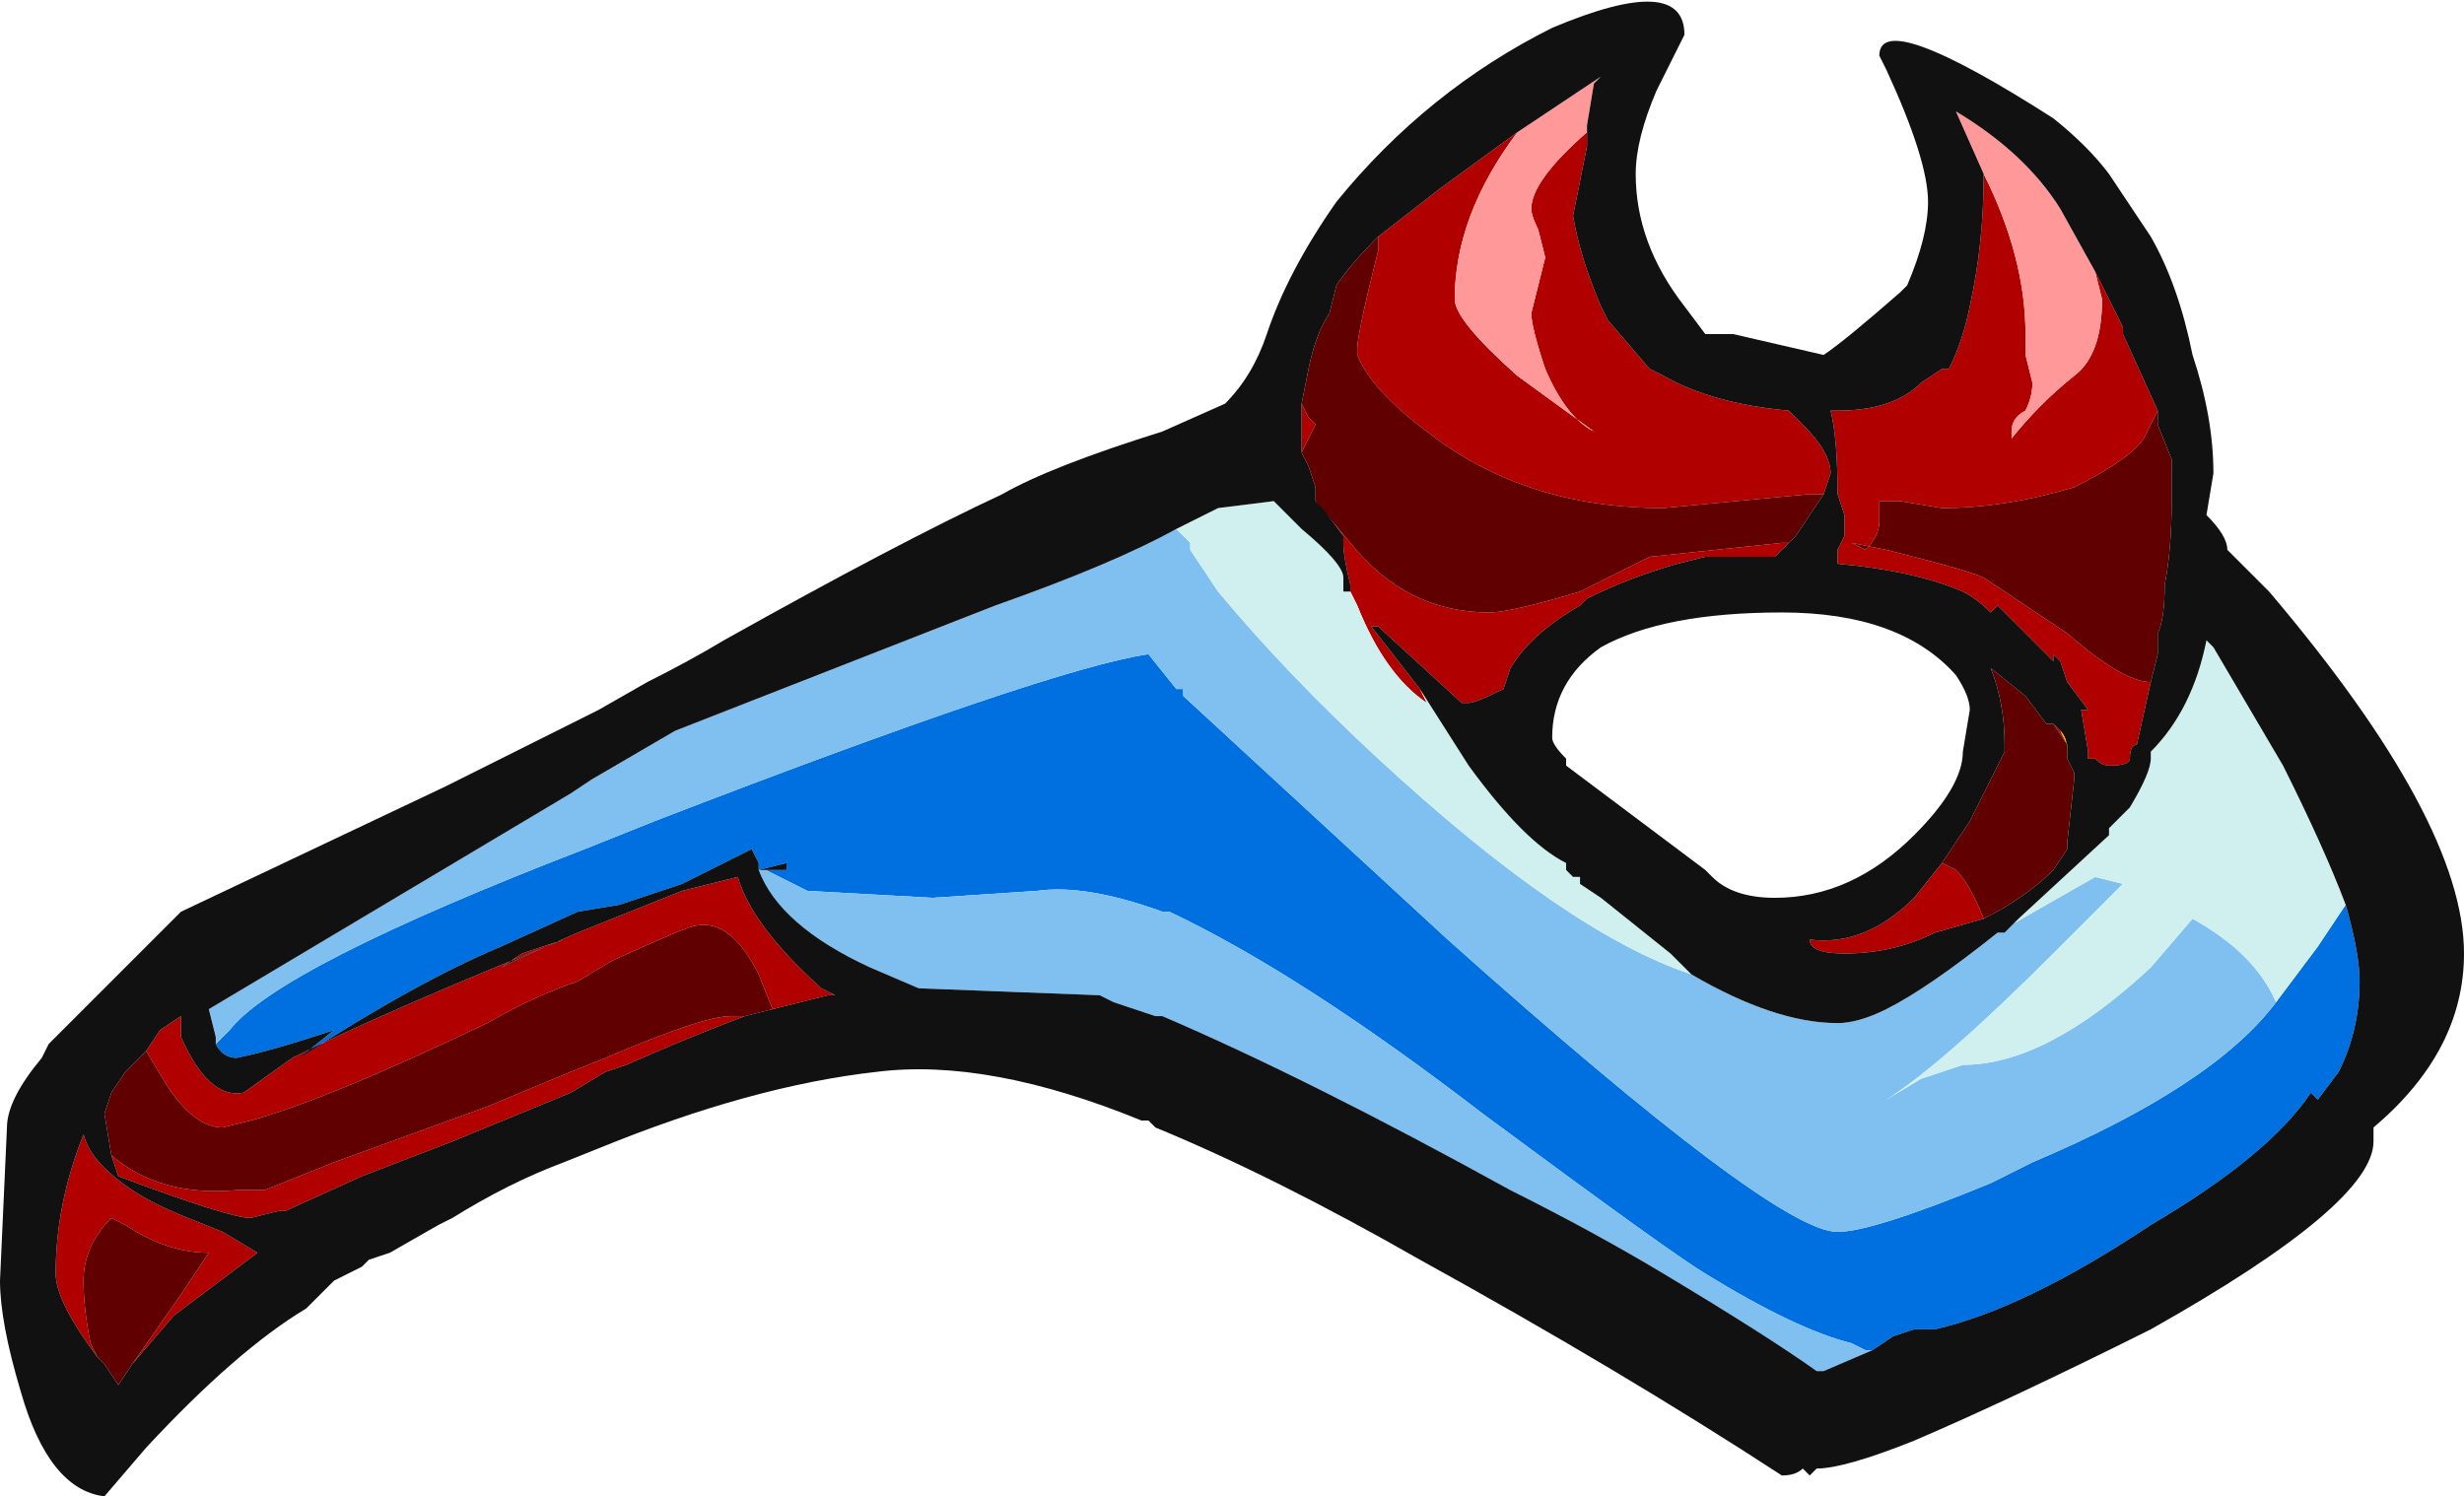 <?xml version="1.0" encoding="UTF-8" standalone="no"?>
<svg xmlns:ffdec="https://www.free-decompiler.com/flash" xmlns:xlink="http://www.w3.org/1999/xlink" ffdec:objectType="shape" height="10.75px" width="17.7px" xmlns="http://www.w3.org/2000/svg">
  <g transform="matrix(1.0, 0.0, 0.0, 1.0, 5.95, 13.9)">
    <path d="M8.3 -12.65 Q8.6 -12.05 8.6 -11.5 L8.6 -11.35 8.65 -11.15 Q8.65 -11.05 8.6 -10.95 8.5 -10.9 8.5 -10.8 L8.5 -10.75 Q8.7 -11.0 8.95 -11.2 9.15 -11.35 9.15 -11.75 L9.1 -11.95 9.3 -11.55 9.3 -11.5 9.55 -10.95 9.45 -10.75 Q9.35 -10.6 8.95 -10.4 8.45 -10.25 8.0 -10.25 L7.7 -10.3 7.55 -10.3 7.55 -10.15 Q7.55 -10.05 7.45 -9.95 L7.35 -10.0 7.6 -9.95 Q8.2 -9.8 8.3 -9.75 L8.9 -9.35 Q9.3 -9.0 9.5 -9.0 L9.4 -8.55 Q9.35 -8.55 9.35 -8.45 9.35 -8.4 9.2 -8.4 9.15 -8.4 9.1 -8.45 L9.05 -8.45 9.05 -8.5 9.0 -8.8 9.05 -8.8 8.9 -9.0 8.85 -9.15 8.8 -9.2 8.8 -9.15 8.4 -9.55 8.35 -9.5 Q8.25 -9.6 8.15 -9.65 7.8 -9.8 7.25 -9.85 L7.25 -9.95 7.3 -10.05 7.3 -10.2 7.25 -10.35 Q7.25 -10.75 7.2 -10.95 L7.25 -10.95 Q7.65 -10.95 7.85 -11.15 L8.0 -11.25 8.05 -11.25 Q8.15 -11.45 8.2 -11.7 8.3 -12.15 8.3 -12.65 M5.45 -13.0 L5.45 -12.85 5.35 -12.35 Q5.4 -12.05 5.55 -11.7 L5.6 -11.6 5.9 -11.25 6.0 -11.2 Q6.35 -11.0 6.9 -10.95 L7.0 -10.85 Q7.2 -10.65 7.2 -10.5 L7.15 -10.35 7.05 -10.35 6.0 -10.25 Q5.0 -10.25 4.3 -10.8 3.9 -11.1 3.8 -11.35 L3.8 -11.4 Q3.8 -11.5 3.95 -12.1 L3.95 -12.2 4.4 -12.55 4.95 -12.95 Q4.5 -12.35 4.5 -11.75 4.5 -11.6 4.95 -11.2 L5.5 -10.8 Q5.3 -10.9 5.15 -11.25 5.05 -11.55 5.05 -11.65 L5.15 -12.05 5.1 -12.25 Q5.05 -12.35 5.05 -12.4 5.05 -12.6 5.45 -12.95 L5.45 -13.0 M6.9 -10.0 L6.8 -9.9 6.7 -9.9 Q6.5 -9.9 6.3 -9.9 L6.1 -9.85 Q5.75 -9.75 5.45 -9.6 L5.4 -9.55 Q5.05 -9.35 4.9 -9.1 L4.85 -8.95 Q4.65 -8.85 4.6 -8.85 L4.55 -8.85 3.95 -9.4 3.9 -9.4 4.25 -8.95 4.3 -8.85 Q4.0 -9.05 3.8 -9.55 L3.75 -9.65 3.75 -9.7 Q3.7 -9.9 3.7 -10.0 L3.7 -10.05 3.55 -10.25 3.5 -10.3 3.5 -10.4 3.5 -10.3 3.75 -10.0 Q4.15 -9.5 4.75 -9.5 4.9 -9.5 5.4 -9.65 L5.9 -9.9 6.85 -10.0 6.9 -10.0 M3.4 -10.65 L3.4 -11.0 3.45 -10.9 3.5 -10.85 3.4 -10.65 M8.0 -7.7 L8.1 -7.65 Q8.2 -7.55 8.3 -7.3 L7.95 -7.2 Q7.65 -7.05 7.3 -7.05 7.05 -7.05 7.05 -7.15 7.45 -7.1 7.8 -7.45 L8.0 -7.7 M8.9 -8.55 L8.8 -8.7 8.85 -8.65 8.9 -8.55 M-4.9 -6.35 L-4.8 -6.5 -4.65 -6.6 -4.65 -6.45 Q-4.45 -6.0 -4.2 -6.05 L-3.85 -6.3 Q-3.25 -6.6 -2.15 -7.05 L-1.9 -7.15 -2.2 -7.05 -2.35 -6.95 -2.25 -7.0 -1.8 -7.2 -1.05 -7.5 -0.65 -7.6 Q-0.55 -7.25 -0.05 -6.8 L0.05 -6.75 0.0 -6.75 -0.4 -6.65 -0.5 -6.9 Q-0.7 -7.3 -0.95 -7.25 -1.0 -7.25 -1.55 -7.0 L-1.8 -6.85 Q-2.1 -6.75 -2.45 -6.55 -3.6 -6.0 -4.15 -5.85 L-4.35 -5.8 Q-4.55 -5.8 -4.75 -6.1 L-4.9 -6.35 M-0.6 -6.6 Q-1.0 -6.45 -1.45 -6.25 L-1.6 -6.2 -1.85 -6.05 -2.7 -5.7 -3.35 -5.45 -3.9 -5.2 -3.95 -5.2 -4.15 -5.15 Q-4.3 -5.15 -5.1 -5.45 L-5.15 -5.6 Q-4.8 -5.3 -4.25 -5.35 L-4.05 -5.35 -3.55 -5.55 -2.45 -5.95 -1.85 -6.2 -1.6 -6.3 Q-0.9 -6.6 -0.7 -6.6 L-0.6 -6.6 M-5.25 -4.15 Q-5.55 -4.55 -5.55 -4.75 -5.55 -5.25 -5.35 -5.75 -5.3 -5.55 -5.0 -5.35 -4.85 -5.25 -4.6 -5.15 L-4.35 -5.05 -4.1 -4.9 -4.7 -4.45 -5.0 -4.1 -4.65 -4.6 -4.45 -4.9 Q-4.75 -4.9 -5.05 -5.1 L-5.15 -5.15 Q-5.35 -4.95 -5.35 -4.7 -5.35 -4.5 -5.3 -4.25 L-5.25 -4.15" fill="#b00000" fill-rule="evenodd" stroke="none"/>
    <path d="M10.9 -7.4 Q11.0 -7.05 11.0 -6.85 11.0 -6.5 10.85 -6.2 L10.7 -6.0 10.65 -6.05 Q10.35 -5.6 9.5 -5.1 8.6 -4.5 7.95 -4.35 L7.8 -4.35 7.65 -4.3 7.5 -4.2 7.45 -4.2 7.35 -4.25 Q6.95 -4.35 6.3 -4.75 6.05 -4.9 4.7 -5.9 3.4 -6.9 2.45 -7.35 L2.4 -7.35 Q1.85 -7.55 1.5 -7.5 L0.75 -7.45 -0.15 -7.5 -0.45 -7.65 -0.3 -7.65 -0.3 -7.7 -0.5 -7.65 -0.5 -7.7 -0.55 -7.8 -1.05 -7.55 -1.5 -7.4 -1.8 -7.35 -2.35 -7.1 Q-2.95 -6.85 -3.8 -6.3 L-3.55 -6.5 Q-4.0 -6.35 -4.25 -6.3 -4.35 -6.3 -4.4 -6.4 L-4.3 -6.5 Q-3.95 -6.95 -1.75 -7.8 L-1.25 -8.0 Q1.6 -9.1 2.3 -9.2 L2.5 -8.95 2.55 -8.95 2.55 -8.9 4.45 -7.15 Q6.8 -5.05 7.25 -5.05 7.5 -5.05 8.35 -5.4 L8.65 -5.55 Q9.95 -6.1 10.4 -6.7 L10.7 -7.1 10.9 -7.4" fill="#0070e0" fill-rule="evenodd" stroke="none"/>
    <path d="M6.2 -6.9 Q6.8 -6.55 7.25 -6.55 7.4 -6.55 7.6 -6.65 7.9 -6.8 8.4 -7.2 L9.1 -7.6 9.3 -7.55 8.8 -7.05 Q8.0 -6.25 7.6 -6.0 L7.85 -6.15 8.15 -6.25 Q8.75 -6.25 9.5 -6.95 L9.8 -7.3 Q10.25 -7.05 10.4 -6.7 9.95 -6.1 8.65 -5.55 L8.35 -5.4 Q7.5 -5.05 7.25 -5.05 6.8 -5.05 4.45 -7.15 L2.55 -8.9 2.55 -8.95 2.5 -8.95 2.3 -9.2 Q1.6 -9.1 -1.25 -8.0 L-1.75 -7.8 Q-3.95 -6.95 -4.3 -6.5 L-4.4 -6.4 -4.4 -6.45 -4.45 -6.65 -1.85 -8.2 -1.7 -8.3 -1.1 -8.65 1.2 -9.55 Q2.05 -9.85 2.5 -10.1 L2.6 -10.0 2.6 -9.95 2.8 -9.65 Q3.3 -9.05 3.95 -8.45 5.3 -7.2 6.2 -6.9 M7.5 -4.2 L7.15 -4.05 7.1 -4.05 Q6.75 -4.3 6.0 -4.75 5.5 -5.05 4.9 -5.35 3.45 -6.15 2.4 -6.6 L2.35 -6.6 2.05 -6.7 1.95 -6.75 0.65 -6.8 0.3 -6.95 Q-0.35 -7.25 -0.5 -7.65 L-0.45 -7.65 -0.15 -7.5 0.75 -7.45 1.5 -7.5 Q1.85 -7.55 2.4 -7.35 L2.45 -7.35 Q3.4 -6.9 4.7 -5.9 6.05 -4.9 6.3 -4.75 6.95 -4.35 7.35 -4.25 L7.45 -4.2 7.5 -4.2 M-0.5 -7.65 L-0.5 -7.7 -0.5 -7.65" fill="#80c0f0" fill-rule="evenodd" stroke="none"/>
    <path d="M9.5 -9.0 Q9.3 -9.0 8.9 -9.35 L8.3 -9.75 Q8.2 -9.8 7.6 -9.95 L7.35 -10.0 7.45 -9.95 Q7.55 -10.05 7.55 -10.15 L7.55 -10.3 7.7 -10.3 8.0 -10.25 Q8.45 -10.25 8.95 -10.4 9.35 -10.6 9.45 -10.75 L9.55 -10.95 9.55 -10.85 9.65 -10.6 9.65 -10.3 Q9.65 -9.95 9.6 -9.7 9.6 -9.45 9.55 -9.35 L9.55 -9.2 9.5 -9.0 M7.15 -10.35 L6.95 -10.05 6.9 -10.0 6.85 -10.0 5.9 -9.9 5.4 -9.65 Q4.9 -9.5 4.75 -9.5 4.15 -9.5 3.75 -10.0 L3.5 -10.3 3.5 -10.4 3.45 -10.55 3.4 -10.65 3.5 -10.85 3.45 -10.9 3.4 -11.0 3.45 -11.25 Q3.5 -11.5 3.6 -11.65 L3.65 -11.85 Q3.75 -12.0 3.95 -12.2 L3.95 -12.1 Q3.8 -11.5 3.8 -11.4 L3.8 -11.35 Q3.9 -11.1 4.3 -10.8 5.0 -10.25 6.0 -10.25 L7.05 -10.35 7.15 -10.35 M8.0 -7.7 L8.2 -8.0 8.45 -8.5 8.45 -8.55 Q8.45 -8.85 8.35 -9.1 L8.6 -8.9 8.75 -8.7 8.8 -8.7 8.9 -8.55 8.9 -8.5 8.9 -8.45 8.95 -8.35 8.95 -8.3 8.9 -7.85 8.9 -7.8 8.8 -7.65 Q8.6 -7.45 8.3 -7.3 8.2 -7.55 8.1 -7.65 L8.0 -7.7 M-4.9 -6.35 L-4.75 -6.1 Q-4.55 -5.8 -4.35 -5.8 L-4.15 -5.85 Q-3.6 -6.0 -2.45 -6.55 -2.1 -6.75 -1.8 -6.85 L-1.55 -7.0 Q-1.0 -7.25 -0.95 -7.25 -0.7 -7.3 -0.5 -6.9 L-0.4 -6.65 -0.6 -6.6 -0.7 -6.6 Q-0.9 -6.6 -1.6 -6.3 L-1.85 -6.2 -2.45 -5.95 -3.55 -5.55 -4.05 -5.35 -4.25 -5.35 Q-4.8 -5.3 -5.15 -5.6 L-5.2 -5.9 -5.15 -6.05 -5.05 -6.2 -4.9 -6.35 M-5.0 -4.1 L-5.1 -3.95 -5.2 -4.1 -5.25 -4.15 -5.3 -4.25 Q-5.35 -4.5 -5.35 -4.7 -5.35 -4.95 -5.15 -5.15 L-5.05 -5.1 Q-4.75 -4.9 -4.45 -4.9 L-4.65 -4.6 -5.0 -4.1" fill="#600000" fill-rule="evenodd" stroke="none"/>
    <path d="M9.1 -11.95 L9.15 -11.75 Q9.15 -11.35 8.95 -11.2 8.7 -11.0 8.5 -10.75 L8.5 -10.8 Q8.5 -10.9 8.6 -10.95 8.65 -11.05 8.65 -11.15 L8.6 -11.35 8.6 -11.5 Q8.6 -12.05 8.3 -12.65 L8.1 -13.1 Q8.6 -12.8 8.85 -12.4 L9.1 -11.95 M4.95 -12.95 L5.55 -13.35 5.5 -13.3 5.45 -13.0 5.45 -12.95 Q5.05 -12.6 5.05 -12.4 5.05 -12.35 5.1 -12.25 L5.15 -12.05 5.05 -11.65 Q5.05 -11.55 5.15 -11.25 5.3 -10.9 5.5 -10.8 L4.95 -11.2 Q4.5 -11.6 4.5 -11.75 4.5 -12.35 4.95 -12.95" fill="#ff9999" fill-rule="evenodd" stroke="none"/>
    <path d="M4.25 -8.95 L4.6 -8.4 Q5.0 -7.85 5.3 -7.7 L5.3 -7.65 5.35 -7.6 5.4 -7.6 5.4 -7.55 5.55 -7.45 6.05 -7.05 6.2 -6.9 Q5.3 -7.2 3.95 -8.45 3.3 -9.05 2.8 -9.65 L2.6 -9.95 2.6 -10.0 2.5 -10.1 2.8 -10.25 3.2 -10.3 3.4 -10.1 Q3.7 -9.85 3.7 -9.75 L3.7 -9.65 3.75 -9.65 3.8 -9.55 Q4.0 -9.05 4.3 -8.85 L4.25 -8.95 M8.4 -7.2 L8.45 -7.2 8.55 -7.3 9.2 -7.9 9.2 -7.95 9.35 -8.1 Q9.5 -8.35 9.5 -8.45 L9.5 -8.5 Q9.8 -8.8 9.9 -9.3 L9.95 -9.25 10.45 -8.4 Q10.75 -7.8 10.9 -7.4 L10.7 -7.1 10.4 -6.7 Q10.25 -7.05 9.8 -7.3 L9.5 -6.95 Q8.75 -6.25 8.15 -6.25 L7.85 -6.15 7.6 -6.0 Q8.0 -6.25 8.8 -7.05 L9.3 -7.55 9.1 -7.6 8.4 -7.2" fill="#d0f0f0" fill-rule="evenodd" stroke="none"/>
    <path d="M9.2 -12.65 L9.5 -12.2 Q9.7 -11.85 9.8 -11.35 9.95 -10.9 9.95 -10.5 L9.9 -10.2 Q10.05 -10.05 10.05 -9.95 L10.35 -9.65 Q11.75 -8.0 11.75 -7.05 11.75 -6.35 11.1 -5.8 L11.1 -5.7 Q11.1 -5.25 9.5 -4.35 8.5 -3.85 7.8 -3.55 7.3 -3.35 7.1 -3.35 L7.05 -3.3 7.0 -3.35 Q6.95 -3.3 6.85 -3.3 5.7 -4.05 4.25 -4.85 3.2 -5.45 2.35 -5.8 L2.3 -5.85 2.25 -5.85 Q1.15 -6.3 0.35 -6.2 -0.55 -6.1 -1.65 -5.65 L-1.9 -5.55 Q-2.3 -5.4 -2.7 -5.15 L-2.8 -5.1 -3.15 -4.9 -3.3 -4.85 -3.35 -4.8 -3.55 -4.7 -3.75 -4.5 Q-4.25 -4.2 -4.9 -3.5 L-5.2 -3.15 Q-5.6 -3.2 -5.8 -3.9 -5.95 -4.4 -5.95 -4.7 L-5.9 -5.8 Q-5.9 -6.0 -5.65 -6.3 L-5.6 -6.4 -4.65 -7.35 -2.75 -8.25 -1.65 -8.8 -1.3 -9.0 Q-1.0 -9.15 -0.75 -9.3 0.5 -10.0 1.25 -10.35 1.6 -10.55 2.4 -10.8 L2.85 -11.0 Q3.05 -11.2 3.15 -11.5 3.3 -11.95 3.65 -12.45 4.3 -13.25 5.2 -13.7 6.15 -14.1 6.15 -13.65 L5.95 -13.25 Q5.8 -12.9 5.8 -12.65 5.8 -12.15 6.15 -11.7 L6.3 -11.5 6.5 -11.5 7.15 -11.35 Q7.3 -11.45 7.7 -11.8 L7.75 -11.85 Q7.9 -12.2 7.9 -12.45 7.9 -12.75 7.6 -13.4 L7.55 -13.5 Q7.55 -13.85 8.8 -13.05 9.05 -12.85 9.2 -12.65 M8.3 -12.65 Q8.3 -12.15 8.2 -11.7 8.15 -11.45 8.05 -11.25 L8.0 -11.25 7.85 -11.15 Q7.65 -10.95 7.25 -10.95 L7.2 -10.95 Q7.25 -10.75 7.25 -10.35 L7.3 -10.2 7.3 -10.05 7.25 -9.95 7.25 -9.85 Q7.8 -9.8 8.15 -9.65 8.25 -9.6 8.35 -9.5 L8.4 -9.55 8.8 -9.15 8.8 -9.2 8.85 -9.15 8.9 -9.0 9.05 -8.8 9.0 -8.8 9.05 -8.5 9.05 -8.45 9.1 -8.45 Q9.15 -8.4 9.2 -8.4 9.35 -8.4 9.35 -8.45 9.35 -8.55 9.4 -8.55 L9.5 -9.0 9.55 -9.2 9.55 -9.35 Q9.6 -9.45 9.6 -9.7 9.65 -9.95 9.65 -10.3 L9.65 -10.6 9.55 -10.85 9.55 -10.95 9.3 -11.5 9.3 -11.55 9.1 -11.95 8.85 -12.4 Q8.6 -12.8 8.1 -13.1 L8.3 -12.65 M7.15 -10.35 L7.2 -10.5 Q7.2 -10.65 7.0 -10.85 L6.9 -10.95 Q6.35 -11.0 6.0 -11.2 L5.9 -11.25 5.6 -11.6 5.55 -11.7 Q5.4 -12.05 5.35 -12.35 L5.45 -12.85 5.45 -13.0 5.5 -13.3 5.55 -13.35 4.95 -12.95 4.4 -12.55 3.95 -12.2 Q3.75 -12.0 3.65 -11.85 L3.6 -11.65 Q3.5 -11.5 3.45 -11.25 L3.4 -11.0 3.4 -10.65 3.45 -10.55 3.5 -10.4 3.5 -10.3 3.55 -10.25 3.7 -10.05 3.7 -10.0 Q3.7 -9.9 3.75 -9.7 L3.75 -9.65 3.7 -9.65 3.7 -9.75 Q3.7 -9.85 3.4 -10.1 L3.2 -10.3 2.8 -10.25 2.5 -10.1 Q2.05 -9.85 1.2 -9.55 L-1.1 -8.65 -1.7 -8.3 -1.85 -8.2 -4.45 -6.65 -4.4 -6.45 -4.4 -6.4 Q-4.35 -6.3 -4.25 -6.3 -4.0 -6.35 -3.55 -6.5 L-3.8 -6.3 Q-2.95 -6.85 -2.35 -7.1 L-1.8 -7.35 -1.5 -7.4 -1.05 -7.55 -0.55 -7.8 -0.5 -7.7 -0.5 -7.65 Q-0.35 -7.25 0.3 -6.95 L0.65 -6.8 1.95 -6.75 2.05 -6.7 2.35 -6.6 2.4 -6.6 Q3.45 -6.15 4.9 -5.35 5.5 -5.05 6.0 -4.75 6.75 -4.3 7.1 -4.05 L7.15 -4.05 7.5 -4.2 7.65 -4.3 7.8 -4.35 7.95 -4.35 Q8.6 -4.5 9.5 -5.1 10.35 -5.6 10.65 -6.05 L10.7 -6.0 10.85 -6.2 Q11.0 -6.5 11.0 -6.85 11.0 -7.05 10.9 -7.4 10.75 -7.8 10.45 -8.4 L9.95 -9.25 9.9 -9.3 Q9.8 -8.8 9.5 -8.5 L9.5 -8.45 Q9.5 -8.35 9.35 -8.1 L9.2 -7.95 9.2 -7.9 8.55 -7.3 8.45 -7.2 8.4 -7.2 Q7.9 -6.8 7.6 -6.65 7.4 -6.55 7.25 -6.55 6.8 -6.55 6.2 -6.9 L6.05 -7.05 5.55 -7.45 5.4 -7.55 5.4 -7.6 5.35 -7.6 5.3 -7.65 5.3 -7.7 Q5.0 -7.85 4.6 -8.4 L4.25 -8.95 3.9 -9.4 3.95 -9.4 4.55 -8.85 4.6 -8.85 Q4.65 -8.85 4.85 -8.95 L4.9 -9.1 Q5.05 -9.35 5.4 -9.55 L5.45 -9.6 Q5.75 -9.75 6.1 -9.85 L6.3 -9.9 Q6.5 -9.9 6.7 -9.9 L6.8 -9.9 6.9 -10.0 6.95 -10.05 7.15 -10.35 M-0.45 -7.65 L-0.5 -7.65 -0.3 -7.7 -0.3 -7.65 -0.45 -7.65 M8.8 -8.7 L8.75 -8.7 8.6 -8.9 8.35 -9.1 Q8.45 -8.85 8.45 -8.55 L8.45 -8.5 8.2 -8.0 8.0 -7.7 7.8 -7.45 Q7.45 -7.1 7.05 -7.15 7.05 -7.05 7.3 -7.05 7.65 -7.05 7.95 -7.2 L8.3 -7.3 Q8.6 -7.45 8.8 -7.65 L8.9 -7.8 8.9 -7.85 8.95 -8.3 8.95 -8.35 8.9 -8.45 8.9 -8.5 Q8.9 -8.6 8.85 -8.65 L8.8 -8.7 M6.35 -7.6 Q6.5 -7.45 6.8 -7.45 7.35 -7.45 7.8 -7.9 8.15 -8.25 8.15 -8.5 L8.2 -8.8 Q8.2 -8.9 8.1 -9.05 7.7 -9.5 6.85 -9.5 6.0 -9.5 5.55 -9.25 5.2 -9.0 5.2 -8.6 5.2 -8.55 5.3 -8.45 L5.3 -8.4 Q5.9 -7.95 6.3 -7.65 L6.35 -7.6 M-0.4 -6.65 L0.0 -6.75 0.05 -6.75 -0.05 -6.8 Q-0.55 -7.25 -0.65 -7.6 L-1.05 -7.5 -1.8 -7.2 -2.25 -7.0 -2.35 -6.95 -2.2 -7.05 -1.9 -7.15 -2.15 -7.05 Q-3.25 -6.6 -3.85 -6.3 L-4.2 -6.05 Q-4.45 -6.0 -4.65 -6.45 L-4.65 -6.6 -4.8 -6.5 -4.9 -6.35 -5.05 -6.2 -5.15 -6.05 -5.2 -5.9 -5.15 -5.6 -5.1 -5.45 Q-4.3 -5.15 -4.15 -5.15 L-3.95 -5.2 -3.9 -5.2 -3.35 -5.45 -2.7 -5.7 -1.85 -6.05 -1.6 -6.2 -1.45 -6.25 Q-1.0 -6.45 -0.6 -6.6 L-0.4 -6.65 M-0.65 -7.65 L-0.65 -7.65 M-5.0 -4.1 L-4.7 -4.45 -4.1 -4.9 -4.35 -5.05 -4.6 -5.15 Q-4.85 -5.25 -5.0 -5.35 -5.3 -5.55 -5.35 -5.75 -5.55 -5.25 -5.55 -4.75 -5.55 -4.55 -5.25 -4.15 L-5.2 -4.1 -5.1 -3.95 -5.0 -4.1" fill="#111111" fill-rule="evenodd" stroke="none"/>
    <path d="M8.9 -8.5 L8.9 -8.55 8.85 -8.65 Q8.9 -8.6 8.9 -8.5" fill="#e2bf00" fill-rule="evenodd" stroke="none"/>
  </g>
</svg>
